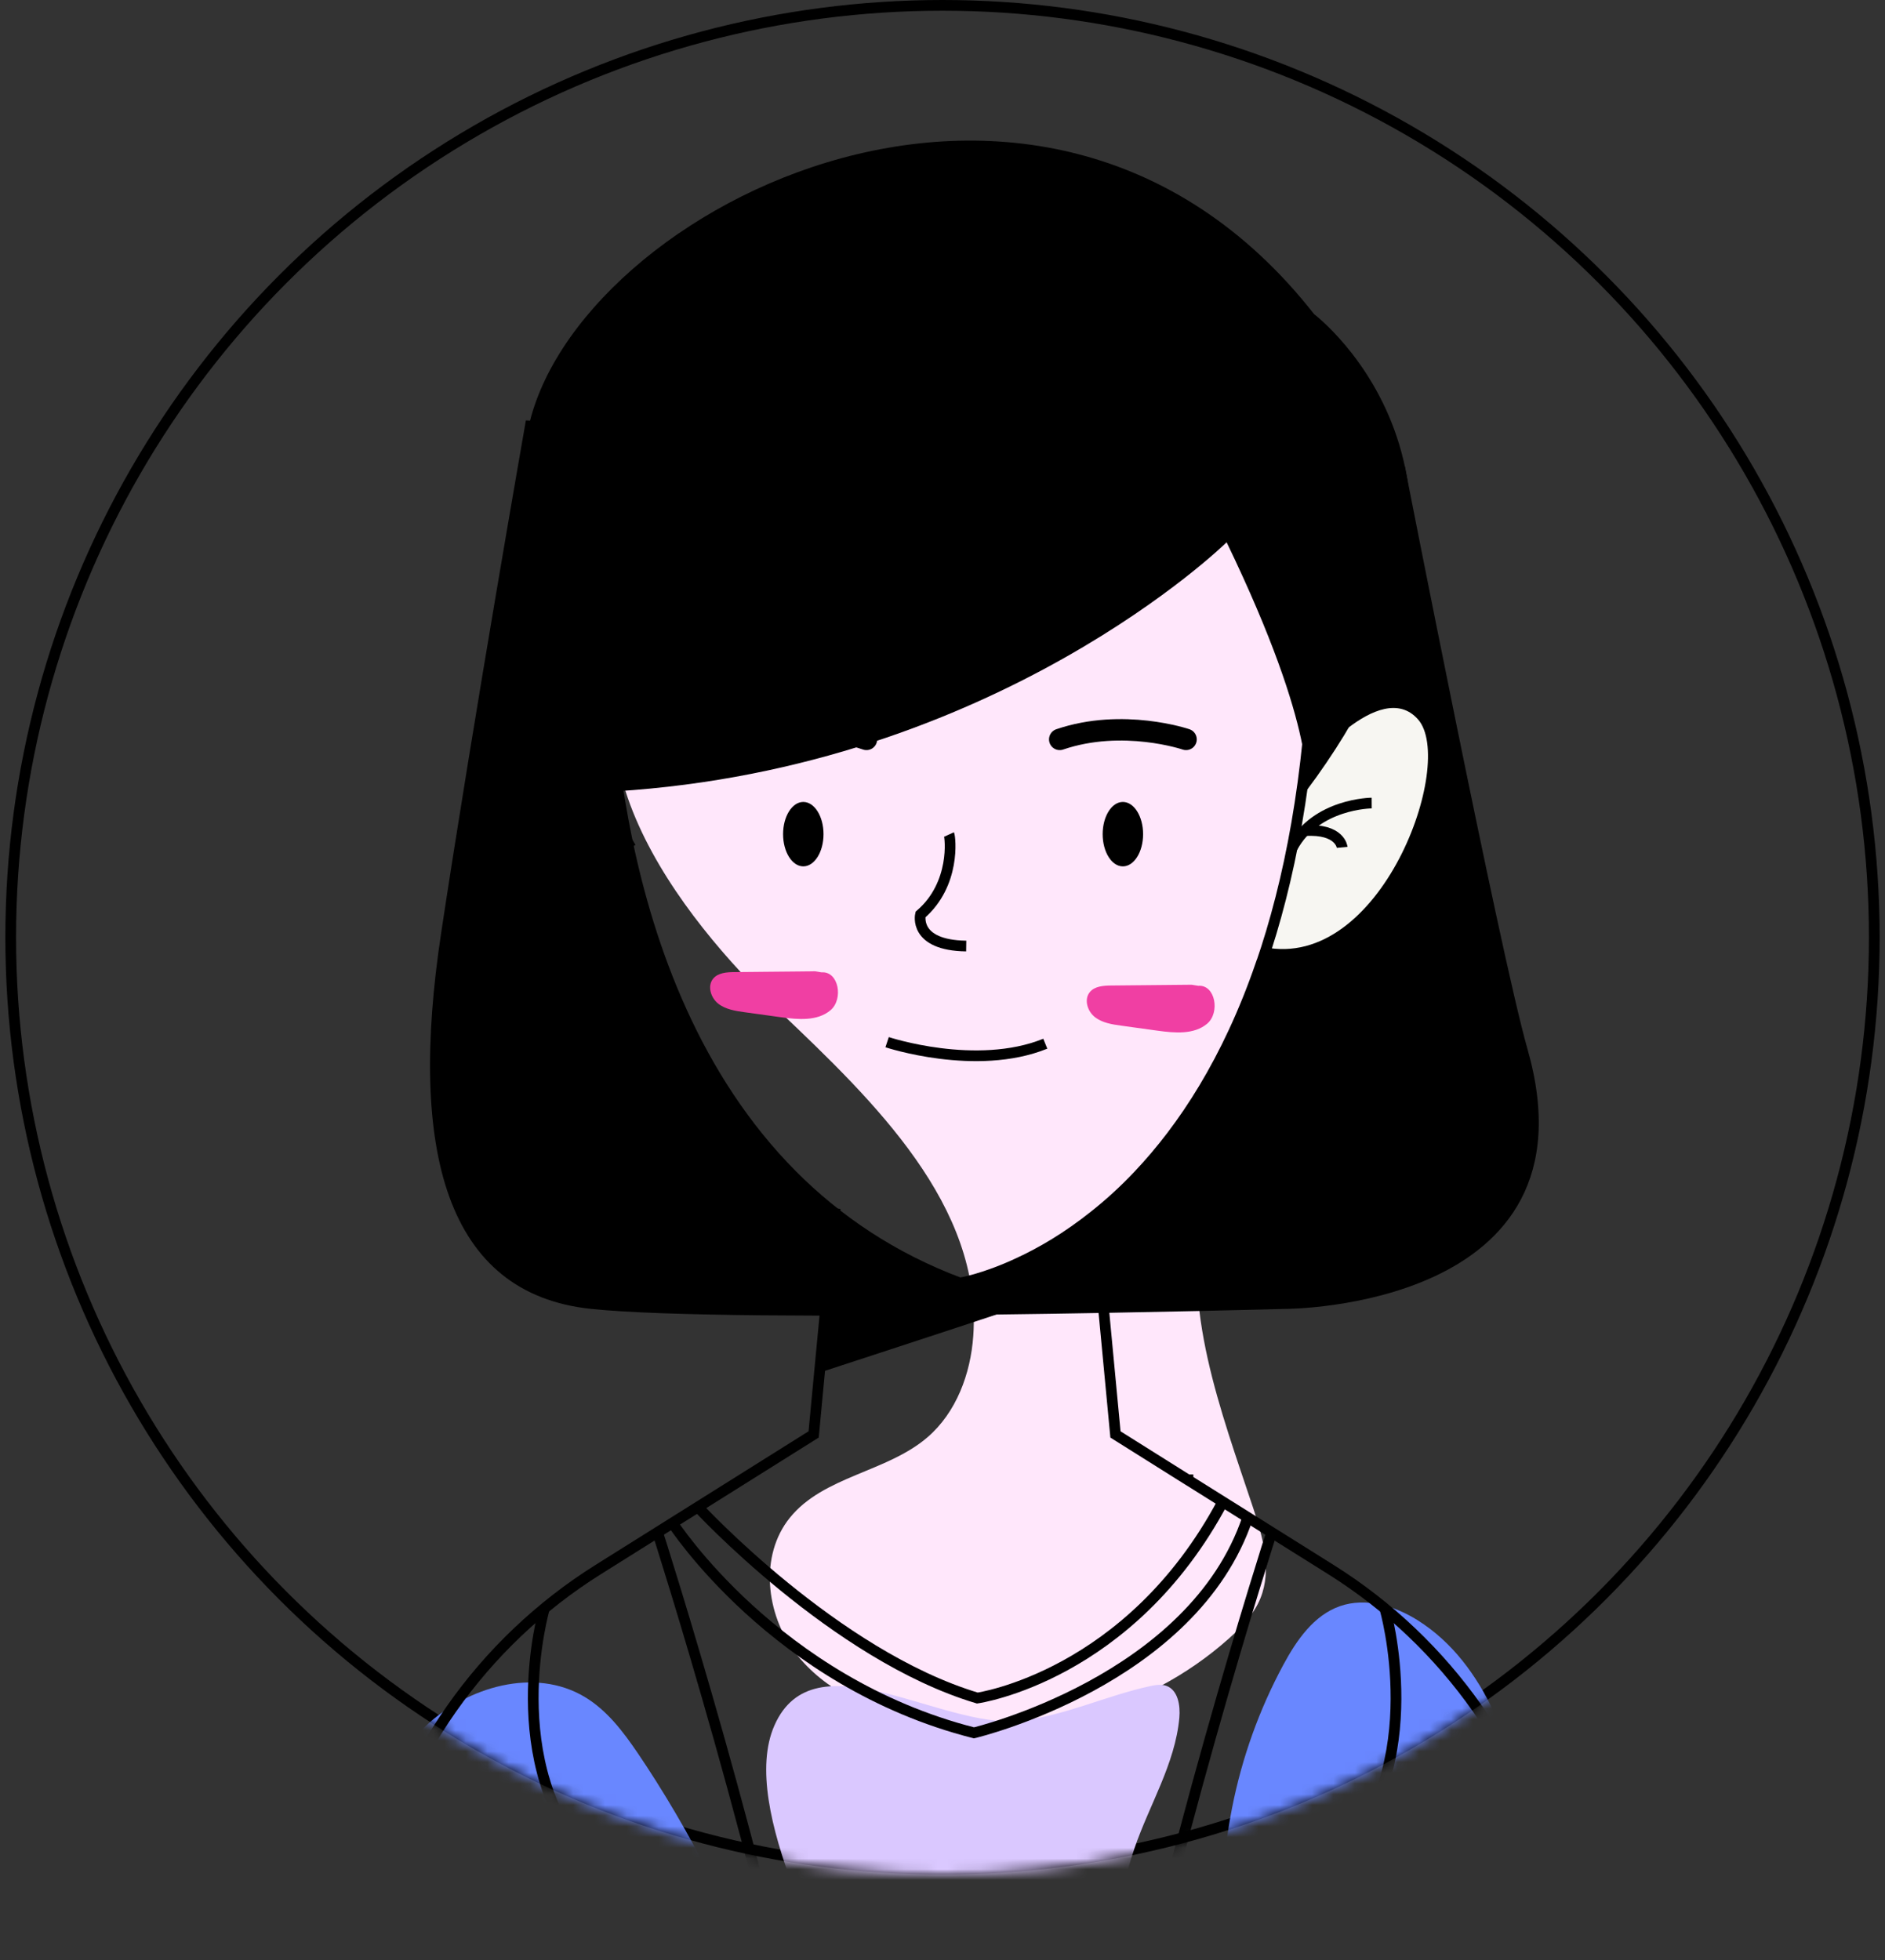 <svg width="176" height="183" viewBox="0 0 176 183" fill="none" xmlns="http://www.w3.org/2000/svg">
<rect x="0" y="0" width="176" height="183" fill="#333333" stroke="none"/>
<circle cx="88" cy="87.5" r="87" stroke="black"/>
<mask id="mask0_6_283" style="mask-type:alpha" maskUnits="userSpaceOnUse" x="0" y="0" width="176" height="175">
<circle cx="88" cy="87.5" r="87.5" fill="#D9D9D9"/>
</mask>
<g mask="url(#mask0_6_283)">
<path d="M72.819 94.456C81.642 102.833 91.732 112.577 90.873 124.714C90.622 128.252 89.293 131.845 86.608 134.163C82.812 137.439 76.885 137.789 73.741 141.692C70.904 145.213 71.499 150.67 74.242 154.264C76.986 157.856 81.401 159.82 85.829 160.735C95.948 162.826 106.985 159.866 114.702 152.993C115.921 151.908 117.088 150.69 117.695 149.176C118.761 146.515 117.918 143.51 117.013 140.791C113.975 131.651 110.265 122.071 112.341 112.667C114.673 102.109 123.739 94.404 128.075 84.499C132.107 75.285 131.679 64.238 126.947 55.364C125.17 52.031 122.696 48.899 119.277 47.3C116.05 45.789 112.345 45.794 108.784 45.903C95.179 46.321 70.771 44.847 61.167 56.752C50.895 69.483 63.473 85.581 72.819 94.456Z" fill="#FFE7FB"/>
<path d="M59.56 163.678C58.199 161.672 56.691 159.676 54.614 158.424C49.954 155.617 43.626 157.442 39.68 161.187C35.732 164.932 33.612 170.158 31.605 175.216C30.541 177.893 29.479 180.572 28.416 183.25C27.066 186.65 25.703 190.107 25.362 193.749C25.023 197.391 25.841 201.309 28.364 203.957C30.527 206.228 33.653 207.305 36.718 207.971C43.852 209.518 51.239 209.257 58.536 208.988C84.499 208.03 68.323 176.591 59.56 163.678Z" fill="#6987FF"/>
<path d="M113.173 181.792C113.95 177.471 114.193 173.065 115.04 168.756C115.954 164.103 117.573 159.587 119.823 155.413C121.058 153.123 122.661 150.788 125.118 149.935C127.517 149.103 130.212 149.901 132.361 151.252C138.858 155.335 141.269 163.476 143.18 170.906C145.492 179.895 147.804 188.882 150.116 197.869C150.583 199.683 150.837 202.055 149.224 203.006C148.594 203.375 147.829 203.406 147.098 203.426C136.359 203.708 123.541 205.211 112.975 203.071C106.253 201.709 107.372 202.405 109.091 195.828C110.329 191.092 112.299 186.658 113.173 181.792Z" fill="#6987FF"/>
<path d="M80.578 191.098C81.733 194.042 83.037 197.173 85.683 198.903C89.343 201.298 94.529 200.057 97.696 197.041C100.863 194.023 102.371 189.665 103.253 185.381C104.135 181.097 104.506 176.686 105.923 172.548C107.318 168.468 109.723 164.657 110.113 160.362C110.219 159.205 109.988 157.76 108.892 157.373C108.412 157.205 107.883 157.296 107.385 157.403C103.253 158.297 99.347 160.211 95.141 160.643C87.874 161.389 76.013 152.687 72.309 161.068C68.888 168.808 77.812 184.056 80.578 191.098Z" fill="#DAC8FF"/>
<path d="M76.089 90.671C73.587 90.695 71.087 90.719 68.585 90.744C67.867 90.751 67.051 90.802 66.591 91.353C66.023 92.032 66.36 93.138 67.053 93.688C67.748 94.236 68.669 94.376 69.546 94.496C70.674 94.652 71.8 94.806 72.928 94.963C74.517 95.181 76.32 95.342 77.544 94.307C78.769 93.271 78.309 90.648 76.71 90.771" fill="#F03FA3"/>
<path d="M111.256 91.927C108.755 91.951 106.254 91.975 103.754 92C103.035 92.007 102.219 92.058 101.758 92.61C101.191 93.289 101.526 94.394 102.221 94.943C102.914 95.491 103.837 95.631 104.714 95.751C105.84 95.908 106.968 96.062 108.095 96.218C109.684 96.436 111.487 96.598 112.712 95.563C113.936 94.527 113.476 91.904 111.878 92.026" fill="#F03FA3"/>
<path d="M29.413 200.588L34.588 176.79C37.315 164.248 44.98 153.342 55.855 146.52L75.969 133.906L76.514 128.135L77.934 113.227L77.975 112.805" stroke="black" stroke-miterlimit="10"/>
<path d="M142.618 97.925C140.044 88.914 131.158 43.499 131.158 43.499L111.602 42.486C120.291 50.107 122.7 60.323 122.7 60.323C122.298 72.566 120.405 82.299 117.73 90.046H117.72C114.633 99.007 110.467 105.305 106.3 109.708C104.931 111.159 103.553 112.404 102.215 113.463C99.633 115.532 97.184 116.94 95.157 117.876C91.855 119.43 89.622 119.77 89.622 119.77C83.243 117.384 78.109 113.854 73.973 109.708C55.834 91.476 56.853 61.095 56.4 60.323C56.4 60.323 55.99 47.843 67.011 40.174L49.101 39.246C49.101 39.246 44.238 66.91 41.178 87.169C38.118 107.428 41.654 120.772 55.188 122.188C68.722 123.604 120.052 122.188 120.052 122.188C120.052 122.188 149.55 122.188 142.618 97.925Z" fill="black"/>
<path d="M102.194 113.288L102.215 113.463L102.781 119.452L104.149 133.907L110.898 138.146H110.919V138.156L124.263 146.52C135.138 153.343 142.803 164.249 145.53 176.79L148.75 191.615L150.705 200.588" stroke="black" stroke-miterlimit="10"/>
<path d="M69.106 69.023C69.106 69.023 75.003 67.014 80.901 69.023" stroke="black" stroke-width="2" stroke-miterlimit="10" stroke-linecap="round" stroke-linejoin="bevel"/>
<path d="M76.891 77.87C76.891 79.532 76.045 80.877 75.003 80.877C73.962 80.877 73.116 79.532 73.116 77.87C73.116 76.209 73.962 74.863 75.003 74.863C76.045 74.863 76.891 76.209 76.891 77.87Z" fill="black"/>
<path d="M110.74 69.023C110.74 69.023 104.842 67.014 98.945 69.023" stroke="black" stroke-width="2" stroke-miterlimit="10" stroke-linecap="round" stroke-linejoin="bevel"/>
<path d="M102.954 77.87C102.954 79.532 103.799 80.878 104.841 80.878C105.883 80.878 106.729 79.532 106.729 77.87C106.729 76.209 105.883 74.863 104.841 74.863C103.799 74.863 102.954 76.209 102.954 77.87Z" fill="black"/>
<path d="M88.611 77.901C88.729 78.159 89.246 82.53 85.943 85.376C85.943 85.376 85.26 88.249 90.214 88.315" stroke="black" stroke-miterlimit="10"/>
<path d="M82.829 97.29C82.829 97.29 91.149 100.048 97.598 97.432" stroke="black" stroke-miterlimit="10"/>
<path d="M57.43 71.816C57.43 71.816 50.524 63.129 46.968 67.157C43.412 71.185 50.403 90.696 61.377 88.411" stroke="black" stroke-miterlimit="10"/>
<path d="M51.487 74.966C51.487 74.966 56.678 74.995 58.891 79.113" stroke="black" stroke-miterlimit="10"/>
<path d="M54.241 79.105C54.241 79.105 54.407 77.331 57.731 77.543" stroke="black" stroke-miterlimit="10"/>
<path d="M121.937 71.817C121.937 71.817 128.843 63.129 132.398 67.157C135.955 71.185 128.963 90.696 117.99 88.411" fill="#F7F6F2"/>
<path d="M128.073 74.967C128.073 74.967 122.882 74.995 120.669 79.113" stroke="black" stroke-miterlimit="10"/>
<path d="M125.318 79.105C125.318 79.105 125.152 77.331 121.828 77.543" stroke="black" stroke-miterlimit="10"/>
<path d="M56.4 60.323C56.853 61.095 55.835 91.476 73.973 109.708C78.109 113.854 83.243 117.384 89.622 119.77C89.622 119.77 91.855 119.431 95.157 117.877C97.184 116.94 99.633 115.532 102.215 113.463C103.553 112.404 104.932 111.159 106.3 109.708C110.467 105.305 114.634 99.007 117.72 90.046H117.731C120.406 82.299 122.299 72.566 122.7 60.323" stroke="black" stroke-miterlimit="10"/>
<path d="M114.529 50.623C114.529 50.623 93.111 71.672 57.431 73.875C57.431 73.875 46.428 62.223 49.102 41.304C51.776 20.386 96.92 -3.534 122.707 29.337C122.707 29.337 143.547 45.078 121.936 73.875C121.936 73.875 123.179 68.553 114.529 50.623Z" fill="black"/>
<path d="M65.16 140.684C65.16 140.684 77.93 154.53 91.253 158.516C91.253 158.516 105.486 156.509 114.174 140.192" stroke="black" stroke-miterlimit="10"/>
<path d="M62.787 142.173C62.787 142.173 72.378 157.047 90.938 161.765C90.938 161.765 111.4 156.928 116.503 141.653" stroke="black" stroke-miterlimit="10"/>
<path d="M61.395 143.045C61.395 143.045 71.75 175.239 76.311 200.587" stroke="black" stroke-miterlimit="10"/>
<path d="M50.828 150.154C50.828 150.154 46.585 164.754 55.236 174.033C63.886 183.313 74.36 190.841 74.36 190.841" stroke="black" stroke-miterlimit="10"/>
<path d="M118.734 143.045C118.734 143.045 108.377 175.239 103.817 200.587" stroke="black" stroke-miterlimit="10"/>
<path d="M129.303 150.154C129.303 150.154 133.545 164.753 124.894 174.033C116.244 183.313 105.77 190.841 105.77 190.841" stroke="black" stroke-miterlimit="10"/>
<path d="M102.781 119.452C95.734 121.859 83.48 125.862 76.515 128.136L77.934 113.228C81.268 115.851 85.136 118.093 89.622 119.77C89.622 119.77 91.855 119.432 95.158 117.877C97.184 116.941 99.633 115.532 102.216 113.463L102.781 119.452Z" fill="black"/>
</g>
</svg>
